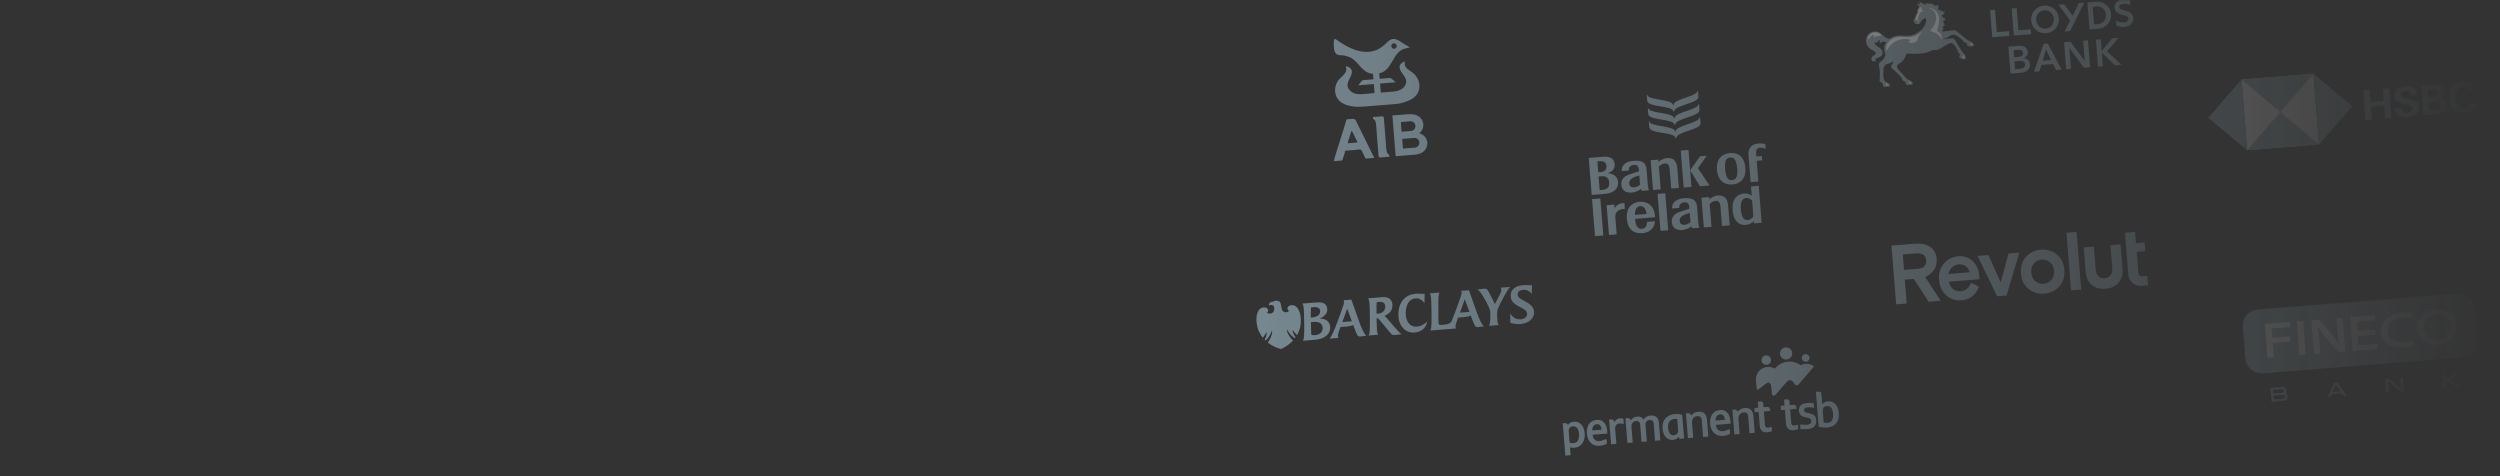 <svg width="1328" height="253" viewBox="0 0 1328 253" fill="none" xmlns="http://www.w3.org/2000/svg">
<rect x="0" y="0" width="1328" height="253" fill="#333333" stroke="none"/>
<mask id="mask0_8114_35116" style="mask-type:alpha" maskUnits="userSpaceOnUse" x="0" y="0" width="1328" height="253">
<rect width="1328" height="253" fill="url(#paint0_linear_8114_35116)"/>
</mask>
<g mask="url(#mask0_8114_35116)">
<mask id="mask1_8114_35116" style="mask-type:luminance" maskUnits="userSpaceOnUse" x="840" y="44" width="102" height="83">
<path d="M935.768 44.837L840.727 52.449L846.677 126.733L941.718 119.121L935.768 44.837Z" fill="white"/>
</mask>
<g mask="url(#mask1_8114_35116)">
<path fill-rule="evenodd" clip-rule="evenodd" d="M934.893 78.485C936.041 78.393 937.148 78.696 937.977 79.168L937.77 76.59C937.153 76.345 935.833 76.081 934.151 76.216C930.027 76.546 928.53 79.138 928.78 82.259L929.943 96.779L934.051 96.45L933.169 85.434L936.068 85.202L935.881 82.874L932.984 83.106L932.837 81.27C932.717 79.769 933.461 78.582 934.893 78.473M919.102 83.634C921.318 83.441 922.42 85.335 922.794 89.47C923.164 93.555 922.372 95.49 920.066 95.675C917.76 95.859 916.724 94.071 916.397 89.983C916.053 85.695 916.801 83.832 919.102 83.634ZM920.28 98C924.173 97.688 927.625 95.162 927.119 89.115C926.602 83.033 923.143 80.94 918.943 81.31C914.929 81.651 911.568 84.242 912.065 90.321C912.572 96.397 916.396 98.311 920.28 98ZM865.433 97.405C865.285 95.566 866.993 94.497 868.768 93.841L870.803 93.15L871.198 98.086C870.721 98.594 869.452 99.394 868.032 99.508C866.503 99.63 865.563 98.937 865.433 97.405ZM871.677 100.315L872.048 101.399L875.915 101.089C875.667 100.475 875.403 99.298 875.285 97.814L874.656 89.964C874.285 85.338 870.76 85.187 867.689 85.433C862.46 85.852 861.28 88.768 861.449 90.878L865.205 90.57C865.068 88.768 866.387 87.718 867.926 87.595C869.195 87.493 870.397 87.968 870.56 89.999L870.639 90.991L865.875 92.536C862.949 93.479 860.985 95.112 861.246 98.146C861.495 101.142 863.694 102.55 866.765 102.304C869.536 102.078 871.181 100.72 871.668 100.332M851.206 100.866L849.746 100.983L849.166 93.747L850.626 93.63C852.888 93.442 854.571 94.363 854.804 96.781C855.013 99.208 853.899 100.651 851.206 100.866ZM848.525 85.738L849.641 85.648C851.53 85.49 853.153 85.957 853.324 88.129C853.492 90.282 852.226 91.271 850.087 91.44L848.998 91.527L848.534 85.727L848.525 85.738ZM859.548 96.696C859.263 93.133 855.922 91.977 853.809 92.041C855.881 91.419 857.977 90.161 857.738 87.185C857.49 84.091 854.885 83.031 852.088 83.248L843.91 83.903L845.483 103.544L852.78 102.96C856.701 102.658 859.858 100.559 859.548 96.696Z" fill="#94ACB8"/>
<path fill-rule="evenodd" clip-rule="evenodd" d="M886.951 90.11L887.756 100.16L891.831 99.834L891.009 89.571C890.806 87.03 890.085 83.629 885.488 83.997C883.329 84.17 881.582 85.52 880.997 85.958L880.903 84.785L876.826 85.112L878.092 100.924L882.169 100.598L881.195 88.439C881.8 87.874 882.896 86.937 884.197 86.833C886.197 86.673 886.772 87.807 886.95 90.101M892.814 79.968L894.388 99.619L898.49 99.291L896.916 79.649L892.814 79.968Z" fill="#94ACB8"/>
<path fill-rule="evenodd" clip-rule="evenodd" d="M901.953 89.334L906.639 82.734L903.124 83.015L897.772 90.434L903.059 98.935L908.108 98.53L901.953 89.334ZM868.436 114.148C868.484 112.26 868.851 109.704 871.222 109.502C873.59 109.312 874.404 111.718 874.668 113.649L868.436 114.148ZM871.037 107.189C866.871 107.528 863.728 110.401 864.158 115.942C864.663 122.365 868.255 124.21 872.374 123.88C875.617 123.62 878.67 121.953 879.167 117.507L874.894 117.84C874.814 119.912 874.164 121.395 872.187 121.549C869.709 121.737 868.833 119.681 868.555 116.26L879.188 115.408C879.178 115.178 879.164 114.949 879.144 114.719C878.718 109.178 875.064 106.866 871.039 107.188L871.037 107.189ZM897.986 117.982C897.507 118.491 896.243 119.302 894.826 119.416C893.294 119.538 892.359 118.846 892.229 117.314C892.08 115.474 893.79 114.405 895.561 113.75L897.592 113.059L897.987 117.995L897.986 117.982ZM901.452 109.842C901.081 105.215 897.55 105.066 894.483 105.311C889.256 105.73 888.055 108.646 888.224 110.758L891.983 110.451C891.841 108.648 893.149 107.599 894.705 107.474C895.972 107.373 897.172 107.847 897.335 109.878L897.414 110.87L892.686 112.424C889.751 113.367 887.795 114.999 888.054 118.034C888.312 121.029 890.499 122.438 893.582 122.191C896.351 121.966 897.997 120.61 898.476 120.22L898.849 121.302L902.718 120.992C902.471 120.379 902.211 119.201 902.093 117.717L901.462 109.849L901.452 109.842ZM882.056 122.64L886.159 122.311L884.585 102.662L880.482 102.991L882.056 122.64ZM912.466 103.871C910.307 104.044 908.56 105.394 907.973 105.832L907.879 104.659L903.807 104.986L905.074 120.8L909.146 120.474L908.171 108.311C908.784 107.746 909.874 106.809 911.173 106.705C913.173 106.545 913.745 107.68 913.929 109.973L914.734 120.022L918.809 119.696L917.987 109.433C917.783 106.892 917.067 103.491 912.465 103.859M931.399 114.93C931.139 115.472 929.929 116.789 928.559 116.898C926.743 117.044 925.107 116.159 924.721 111.223C924.353 106.508 925.902 105.312 927.589 105.177C929.032 105.061 930.297 106.017 930.734 106.621L931.399 114.93ZM930.517 103.924C929.599 103.235 928.209 102.634 926.307 102.798C923.838 102.995 919.829 104.709 920.372 111.582C920.882 118.148 924.306 119.74 927.397 119.482C929.833 119.267 931.459 117.627 931.603 117.481L931.699 118.674L935.807 118.345L934.232 98.686L930.124 99.015L930.516 103.915L930.517 103.924ZM847.236 125.429L851.671 125.074L850.097 105.425L845.662 105.78L847.236 125.429ZM857.704 110.735L857.54 108.69L853.428 109.02L854.698 124.832L858.794 124.504L858.07 115.463C857.759 111.581 861.168 111.044 863.128 110.971L862.881 107.889C859.707 107.779 857.983 109.843 857.692 110.737M901.686 48.221C901.924 51.194 888.769 52.575 889.026 55.774L888.735 55.797C888.478 52.598 875.271 53.329 875.033 50.356L874.738 50.38L874.987 53.482C875.284 57.188 888.46 55.783 889.005 59.325L889.296 59.302C889.281 55.717 902.502 54.998 902.206 51.302L901.958 48.199L901.664 48.223L901.686 48.221ZM902.25 55.263C902.488 58.236 889.333 59.616 889.59 62.815L889.299 62.838C889.042 59.639 875.836 60.371 875.598 57.397L875.303 57.421L875.552 60.524C875.849 64.231 889.026 62.825 889.57 66.368L889.861 66.344C889.846 62.759 903.067 62.041 902.771 58.344L902.523 55.241L902.229 55.264L902.25 55.263ZM902.814 62.306C903.053 65.279 889.898 66.658 890.154 69.859L889.863 69.882C889.606 66.682 876.401 67.414 876.162 64.441L875.867 64.464L876.116 67.568C876.413 71.282 889.59 69.868 890.134 73.411L890.426 73.388C890.41 69.802 903.631 69.084 903.335 65.387L903.087 62.284L902.793 62.308L902.814 62.306Z" fill="#94ACB8"/>
</g>
<path d="M1092.47 135.096C1090.05 133.181 1087.24 132.375 1084.09 132.627C1080.99 132.876 1078.35 134.12 1076.26 136.395C1074.17 138.626 1073.25 141.572 1073.54 145.229C1073.84 148.885 1075.21 151.646 1077.63 153.561C1080.05 155.431 1082.86 156.239 1085.97 155.991C1089.11 155.738 1091.75 154.494 1093.84 152.263C1095.98 149.983 1096.89 147.038 1096.6 143.382C1096.31 139.725 1094.93 136.963 1092.47 135.096ZM1081.15 149.33C1079.87 148.222 1079.14 146.708 1078.99 144.793C1078.83 142.875 1079.3 141.267 1080.41 140.012C1081.5 138.714 1082.86 138.022 1084.51 137.889C1086.17 137.756 1087.66 138.22 1088.95 139.328C1090.28 140.388 1091 141.901 1091.15 143.818C1091.31 145.736 1090.84 147.344 1089.7 148.646C1088.6 149.9 1087.2 150.596 1085.54 150.729C1083.89 150.861 1082.44 150.394 1081.15 149.33Z" fill="#94ACB8"/>
<path d="M1105.53 153.793L1103.08 123.198L1097.72 123.627L1100.17 154.223L1105.53 153.793Z" fill="#94ACB8"/>
<path d="M1121.06 130.293L1122.04 142.501C1122.27 145.443 1120.91 147.514 1118.03 147.745C1115.09 147.98 1113.46 146.151 1113.22 143.207L1112.24 131L1106.87 131.43L1107.93 144.574C1108.33 149.666 1111.76 153.923 1118.48 153.385L1118.52 153.381C1125.2 152.847 1127.89 148 1127.49 143.007L1126.43 129.863L1121.06 130.293Z" fill="#94ACB8"/>
<path d="M1066.95 134.626L1062.79 150.036L1056.23 135.485L1050.53 135.941L1060.86 157.371L1065.88 156.969L1072.66 134.169L1066.95 134.626Z" fill="#94ACB8"/>
<path d="M1051.39 146.372C1051.14 143.162 1049.95 140.61 1047.87 138.668C1045.78 136.725 1043.24 135.898 1040.21 136.14C1037.11 136.389 1034.56 137.715 1032.57 140.073C1030.61 142.429 1029.77 145.277 1030.05 148.711C1030.32 152.145 1031.61 154.869 1033.87 156.886C1036.17 158.9 1038.81 159.766 1041.83 159.524C1046.47 159.153 1049.57 156.75 1051.22 152.265L1047.03 150.177C1045.93 153.002 1044.12 154.494 1041.53 154.702C1038.34 154.957 1035.91 152.998 1035.3 149.637L1051.55 148.335L1051.39 146.372ZM1040.38 140.434C1043.4 140.192 1045.55 141.814 1046.29 144.628L1034.97 145.534C1035.57 142.839 1037.62 140.655 1040.38 140.434Z" fill="#94ACB8"/>
<path d="M1030.93 159.768L1022.68 147.147C1027.09 145.044 1029.11 141.832 1028.75 137.417C1028.33 132.022 1023.96 128.915 1017.46 129.436L1004.74 130.455L1007.24 161.666L1012.85 161.216L1011.84 148.554L1016.61 148.172L1024.51 160.282L1030.93 159.768ZM1017.87 134.608C1021.19 134.342 1022.96 135.591 1023.18 138.31C1023.39 141.03 1021.84 142.544 1018.53 142.81L1011.42 143.379L1010.77 135.177L1017.87 134.608Z" fill="#94ACB8"/>
<path d="M1137.34 151.873C1133.89 152.15 1130.86 149.44 1130.57 145.819L1128.79 123.66L1134.15 123.231L1134.63 129.214L1139.23 128.846L1139.59 133.394L1135 133.762L1135.9 145.029C1135.98 146.091 1136.87 146.884 1137.89 146.803L1140.65 146.582L1141.05 151.576L1137.34 151.873Z" fill="#94ACB8"/>
<mask id="mask2_8114_35116" style="mask-type:luminance" maskUnits="userSpaceOnUse" x="1190" y="154" width="129" height="61">
<path d="M1314.44 154.687L1190.15 164.643L1194.18 214.946L1318.47 204.991L1314.44 154.687Z" fill="white"/>
</mask>
<g mask="url(#mask2_8114_35116)">
<path d="M1307.96 189.84L1202.14 198.317C1197.29 198.704 1193.06 195.109 1192.67 190.287L1191.35 173.802C1190.96 168.98 1194.58 164.756 1199.42 164.368L1305.25 155.892C1310.09 155.504 1314.32 159.099 1314.71 163.921L1316.03 180.406C1316.42 185.228 1312.81 189.452 1307.96 189.84Z" fill="#94ACB8"/>
<path d="M1213.74 210.71C1213.77 211.111 1213.72 211.387 1213.58 211.511C1213.47 211.616 1213.28 211.7 1213.01 211.755C1212.73 211.818 1212.24 211.875 1211.46 211.937L1207.85 212.226L1207.69 210.166L1211.3 209.877C1212.16 209.807 1212.7 209.782 1213.01 209.792C1213.16 209.798 1213.3 209.838 1213.43 209.918C1213.6 210.014 1213.7 210.289 1213.74 210.71ZM1212.95 208.431C1212.85 208.499 1212.49 208.626 1211.2 208.729L1207.6 209.018L1207.45 207.129L1211.05 206.84C1211.75 206.784 1212.25 206.762 1212.56 206.776C1212.71 206.778 1212.83 206.814 1212.93 206.88C1213.08 206.976 1213.17 207.225 1213.21 207.619C1213.24 208.028 1213.15 208.292 1212.95 208.431ZM1214.02 208.939C1214.17 208.818 1214.29 208.676 1214.36 208.518C1214.49 208.257 1214.53 207.89 1214.49 207.395C1214.45 206.951 1214.35 206.599 1214.18 206.352C1213.86 205.858 1213.32 205.606 1212.59 205.608C1212.2 205.607 1211.67 205.633 1210.96 205.69L1206.09 206.08L1206.68 213.477L1211.55 213.086C1212.17 213.037 1212.66 212.984 1213.05 212.921C1213.9 212.786 1214.45 212.56 1214.72 212.233C1214.99 211.907 1215.09 211.381 1215.03 210.623C1214.98 210.027 1214.85 209.606 1214.63 209.337C1214.48 209.152 1214.28 209.019 1214.02 208.939Z" fill="#94ACB8"/>
<path d="M1241.04 204.438L1243.36 207.882L1239.07 208.226L1240.85 204.454L1241.04 204.438ZM1239.98 203.366L1236.36 211.1L1237.8 210.984L1238.53 209.425L1244.09 208.98L1245.05 210.403L1246.47 210.29L1241.68 203.23L1239.98 203.366Z" fill="#94ACB8"/>
<path d="M1275.55 206.758L1268.83 201.055L1267.03 201.199L1267.63 208.596L1268.89 208.494L1268.4 202.324L1275.08 207.998L1276.91 207.852L1276.32 200.455L1275.05 200.557L1275.55 206.758Z" fill="#94ACB8"/>
<path d="M1301.38 202.084L1306.62 198.029L1304.37 198.209L1300.01 201.622L1298.99 201.705L1298.74 198.66L1297.48 198.762L1298.07 206.158L1299.33 206.057L1299.08 202.853L1300.1 202.771L1305.23 205.585L1307.49 205.403L1301.38 202.084Z" fill="#94ACB8"/>
<path d="M1203.04 172.088L1216.32 171.024L1216.54 173.719L1206.66 174.51L1207.06 179.468L1216.4 178.72L1216.61 181.414L1207.28 182.161L1207.89 189.786L1204.48 190.059L1203.04 172.088Z" fill="white"/>
<path d="M1224.89 188.423L1221.48 188.696L1220.04 170.725L1223.45 170.452L1224.89 188.423Z" fill="white"/>
<path d="M1229.24 188.075L1227.8 170.104L1232.02 169.765L1238.23 177.023C1239.84 178.909 1241.26 180.887 1242.41 182.755L1242.48 182.75C1242.03 180.372 1241.74 178.058 1241.52 175.312L1241.02 169.044L1244.41 168.773L1245.85 186.744L1242.04 187.049L1235.75 179.613C1234.21 177.749 1232.59 175.651 1231.37 173.71L1231.27 173.746C1231.62 176.052 1231.84 178.421 1232.07 181.381L1232.59 187.807L1229.24 188.075Z" fill="white"/>
<path d="M1261.93 177.814L1252.6 178.562L1252.99 183.493L1262.86 182.668L1263.08 185.395L1249.8 186.459L1248.36 168.486L1261.64 167.422L1261.85 170.118L1251.98 170.908L1252.38 175.86L1261.71 175.112L1261.93 177.814Z" fill="white"/>
<path d="M1295.19 180.331C1291.24 180.647 1287.88 178.835 1287.52 174.333C1287.16 169.832 1290.19 167.507 1294.14 167.191C1298.08 166.875 1301.52 169.561 1301.81 173.188C1302.1 176.817 1299.13 180.015 1295.19 180.331ZM1293.92 164.445C1288.09 164.912 1283.64 168.792 1284.11 174.606C1284.57 180.421 1289.58 183.544 1295.41 183.077C1301.24 182.61 1305.63 178.062 1305.22 172.915C1304.8 167.772 1299.75 163.979 1293.92 164.445Z" fill="white"/>
<path d="M1281.94 180.718C1280.75 181.238 1279.4 181.586 1277.95 181.702C1272.85 182.11 1268.56 180.385 1268.2 175.91C1267.84 171.436 1271.81 169.048 1276.9 168.64C1278.39 168.521 1279.81 168.66 1281.09 169.003L1281.69 166.204C1280.13 165.848 1278.44 165.716 1276.68 165.857C1269.7 166.416 1264.33 170.369 1264.79 176.183C1265.3 182.584 1270.4 185.109 1278.17 184.486C1279.9 184.348 1281.52 183.961 1282.98 183.381L1281.94 180.718Z" fill="white"/>
</g>
<g clip-path="url(#clip0_8114_35116)">
<mask id="mask3_8114_35116" style="mask-type:luminance" maskUnits="userSpaceOnUse" x="826" y="181" width="153" height="62">
<path d="M974.633 181.902L826.792 193.744L830.71 242.663L978.551 230.821L974.633 181.902Z" fill="white"/>
</mask>
<g mask="url(#mask3_8114_35116)">
<path d="M937.867 195.079C937.867 195.079 940.262 194.311 942.797 195.848C942.797 195.848 944.884 192.771 949.171 192.14C953.459 191.514 956.576 194.052 956.576 194.052C956.576 194.052 959.896 191.94 963.639 194.611L955.521 204.078C955.521 204.078 954.19 205.792 952.979 203.567C952.979 203.567 951.287 200.289 948.856 203.116L943.676 209.128C943.676 209.128 941.432 211.773 941.178 208.607L940.937 205.595C940.937 205.595 940.709 201.635 937.795 204.002L934.295 206.72C934.295 206.72 933.226 207.742 933.078 205.892L932.757 201.878C932.757 201.878 932.308 196.533 937.867 195.079Z" fill="#94ACB8"/>
<path d="M940.764 191.088C940.874 192.47 939.827 193.685 938.435 193.796C937.037 193.908 935.815 192.875 935.705 191.493C935.593 190.106 936.635 188.892 938.033 188.78C939.425 188.668 940.652 189.7 940.764 191.088Z" fill="#94ACB8"/>
<path d="M952.038 187.497C952.181 189.281 950.832 190.847 949.035 190.991C947.238 191.135 945.663 189.803 945.52 188.019C945.377 186.23 946.72 184.67 948.517 184.526C950.314 184.382 951.894 185.708 952.038 187.497Z" fill="#94ACB8"/>
<path d="M961.218 189.961C961.307 191.079 960.465 192.061 959.339 192.151C958.213 192.241 957.225 191.406 957.135 190.288C957.045 189.17 957.888 188.188 959.014 188.098C960.14 188.008 961.128 188.843 961.218 189.961Z" fill="#94ACB8"/>
<path d="M835.456 226.478C833.908 226.602 833.175 227.686 833.297 229.211L833.773 235.153C834.441 235.337 834.998 235.47 835.958 235.393C838.01 235.229 838.995 233.299 838.766 230.447C838.527 227.462 837.231 226.336 835.456 226.478ZM836.494 237.839C835.374 237.928 834.603 237.785 833.968 237.598L834.308 241.843L831.502 242.068L830.123 224.855L831.393 224.753C832.042 224.701 832.637 225.302 832.92 225.761C833.467 224.931 834.364 224.138 835.978 224.009C839.396 223.735 841.499 226.371 841.801 230.137C842.154 234.554 839.817 237.573 836.494 237.839Z" fill="#94ACB8"/>
<path d="M848.273 225.347C846.597 225.481 845.777 226.81 845.819 228.652L850.783 228.255C850.591 226.358 849.815 225.223 848.273 225.347ZM853.801 230.307L845.968 230.934C846.266 233.404 847.624 234.459 849.543 234.306C850.774 234.207 851.568 233.866 852.503 233.415C852.6 233.375 852.763 233.322 852.869 233.313C853.351 233.275 853.542 233.57 853.522 234.153L853.514 235.728C852.656 236.24 851.311 236.658 849.503 236.803C846.047 237.08 843.302 234.595 842.968 230.421C842.622 226.11 844.532 223.324 848.26 223.026C851.61 222.757 853.475 225.34 853.766 228.974C853.795 229.343 853.8 229.897 853.801 230.307Z" fill="#94ACB8"/>
<path d="M862.524 225.337C861.948 225.039 861.182 224.895 860.123 224.98C858.614 225.101 857.847 226.254 857.983 227.956L858.611 235.797L855.804 236.022L854.752 222.883L856.022 222.782C856.605 222.735 857.209 223.03 857.653 224.253C858.268 222.945 859.151 222.326 860.383 222.227C860.865 222.189 861.447 222.208 861.794 222.286C862.212 222.352 862.365 222.512 862.392 222.853L862.524 225.337Z" fill="#94ACB8"/>
<path d="M879.163 234.15L878.421 224.883C878.328 223.726 877.614 222.963 876.283 223.07C874.746 223.193 873.979 224.418 874.072 225.575L874.787 234.501L871.985 234.725L871.248 225.524C871.142 224.197 870.364 223.544 869.066 223.648C867.352 223.785 866.51 225.188 866.646 226.884L867.304 235.1L864.491 235.325L863.439 222.187L864.676 222.088C865.292 222.039 865.831 222.366 866.285 223.289C866.994 222.24 868.024 221.443 869.666 221.311C871.552 221.16 872.469 221.874 873.03 222.887C873.908 221.72 874.869 220.895 876.783 220.741C879.557 220.519 881.013 221.976 881.203 224.35L881.97 233.925L879.163 234.15Z" fill="#94ACB8"/>
<path d="M890.935 222.478C890.385 222.522 889.906 222.528 889.462 222.564C887.232 222.743 885.851 224.322 886.085 227.24C886.316 230.131 887.579 231.327 889.021 231.211C890.724 231.075 891.536 229.985 891.405 228.355L890.935 222.478ZM892.027 233.12L891.86 231.869C891.273 232.77 890.302 233.535 888.699 233.663C885.687 233.904 883.449 231.756 883.106 227.478C882.769 223.265 885.458 220.318 889.397 220.002C890.218 219.937 891.524 219.937 892.076 219.993C893.26 220.136 893.587 220.315 893.647 221.064L894.596 232.914L892.027 233.12Z" fill="#94ACB8"/>
<path d="M904.674 232.107L903.957 223.148C903.848 221.788 903.12 220.921 901.55 221.047C899.63 221.201 898.652 222.714 898.812 224.719L899.438 232.527L896.637 232.751L895.584 219.613L896.81 219.515C897.431 219.465 897.971 219.793 898.425 220.715C899.236 219.692 900.269 218.861 902.122 218.712C905.023 218.48 906.538 220.171 906.75 222.819L907.476 231.883L904.674 232.107Z" fill="#94ACB8"/>
<path d="M913.762 220.101C912.086 220.235 911.266 221.564 911.308 223.406L916.272 223.008C916.08 221.112 915.304 219.977 913.762 220.101ZM919.289 225.061L911.452 225.689C911.755 228.158 913.113 229.213 915.032 229.06C916.263 228.961 917.057 228.62 917.992 228.169C918.084 228.129 918.252 228.076 918.358 228.067C918.835 228.029 919.037 228.323 919.006 228.908L918.998 230.482C918.14 230.994 916.8 231.412 914.992 231.557C911.536 231.833 908.791 229.349 908.457 225.175C908.111 220.864 910.021 218.078 913.748 217.78C917.099 217.511 918.958 220.094 919.249 223.729C919.279 224.097 919.291 224.651 919.289 225.061Z" fill="#94ACB8"/>
<path d="M929.331 230.131L928.614 221.172C928.505 219.812 927.782 218.945 926.212 219.07C924.293 219.224 923.314 220.738 923.475 222.742L924.1 230.55L921.299 230.774L920.247 217.636L921.478 217.538C922.088 217.489 922.634 217.816 923.088 218.739C923.899 217.715 924.932 216.884 926.779 216.736C929.68 216.504 931.2 218.194 931.412 220.843L932.138 229.906L929.331 230.131Z" fill="#94ACB8"/>
<path d="M941.26 229.071C940.664 229.362 939.887 229.558 938.417 229.675C936.503 229.829 934.958 228.589 934.77 226.244L934.175 218.81L932.122 218.974L931.94 216.7L933.992 216.536L933.74 213.381L935.276 213.257C936.031 213.197 936.587 213.662 936.642 214.34L936.799 216.311L938.78 216.152C939.634 216.084 940.158 216.557 940.222 217.367L940.299 218.319L936.982 218.585L937.547 225.644C937.637 226.767 938.116 227.239 939.314 227.143C939.863 227.099 940.199 226.972 940.496 226.843C940.968 226.672 941.175 226.757 941.178 227.132L941.26 229.071Z" fill="#94ACB8"/>
<path d="M955.211 227.954C954.615 228.246 953.843 228.44 952.373 228.558C950.454 228.712 948.909 227.472 948.721 225.127L948.125 217.693L946.079 217.857L945.896 215.583L947.943 215.419L947.69 212.264L949.233 212.14C949.982 212.08 950.538 212.546 950.592 213.223L950.75 215.194L952.73 215.035C953.59 214.967 954.108 215.44 954.173 216.25L954.249 217.203L950.932 217.468L951.498 224.527C951.588 225.651 952.072 226.122 953.27 226.026C953.819 225.982 954.15 225.856 954.452 225.726C954.919 225.556 955.132 225.639 955.128 226.015L955.211 227.954Z" fill="#94ACB8"/>
<path d="M960.256 227.926C958.814 228.041 957.195 227.971 956.357 227.9L956.303 225.41C957.209 225.571 958.906 225.712 959.899 225.632C961.369 225.514 962.241 224.829 962.149 223.678C962.064 222.621 961.574 222.079 959.481 221.737C957.108 221.311 955.764 220.493 955.574 218.12C955.4 215.945 956.822 214.33 959.967 214.078C961.304 213.971 962.067 214.015 962.724 214.128C963.35 214.217 963.55 214.472 963.555 215.021L963.551 216.728C962.643 216.462 961.628 216.267 960.324 216.371C958.887 216.486 958.215 217.088 958.278 217.87C958.354 218.818 959.039 219.145 960.819 219.479C963.679 219.998 964.59 221.056 964.764 223.225C964.979 225.912 963.473 227.668 960.256 227.926Z" fill="#94ACB8"/>
<path d="M970.511 215.66C968.698 215.805 968.147 217.08 968.242 218.269L968.739 224.481C969.194 224.582 969.993 224.657 970.742 224.597C972.899 224.425 973.978 222.831 973.735 219.808C973.491 216.752 972.22 215.523 970.511 215.66ZM970.701 227.089C968.721 227.248 967.18 226.966 966.09 226.677L964.605 208.137L965.903 208.033C966.83 207.959 967.309 208.297 967.441 208.763C967.49 208.864 967.495 208.93 967.503 209.029L967.963 214.773C968.521 214.008 969.532 213.311 970.869 213.204C974.319 212.928 976.476 215.388 976.799 219.429C977.161 223.945 974.773 226.763 970.701 227.089Z" fill="#94ACB8"/>
</g>
</g>
<g clip-path="url(#clip1_8114_35116)">
<path d="M813.673 156.174C812.756 154.76 810.943 153.778 809.072 153.928C807.426 154.06 806.033 154.863 806.176 156.646C806.296 158.148 808.2 159.02 810.197 160.117C812.374 161.275 814.652 162.731 814.878 165.559C815.174 169.251 811.837 171.798 807.768 172.124C806.096 172.258 804.323 172.067 802.29 171.461L802.22 166.521C803.326 168.406 805.223 169.816 807.842 169.607C809.864 169.445 811.281 168.333 811.142 166.6C811.024 165.123 809.727 164.305 808.158 163.509C804.857 161.826 802.738 160.431 802.513 157.632C802.177 153.429 805.508 151.754 809.077 151.468C811.147 151.302 812.477 151.58 813.798 151.475L813.673 156.174ZM796.582 161.975C796.192 162.776 795.704 163.864 795.414 164.657C795.232 166.132 795.237 168.08 795.408 170.218C795.48 171.109 795.725 172.293 796.157 172.669L790.942 173.087C791.793 172.122 791.73 166.619 791.542 164.891C790.645 162.478 789.505 160.186 787.828 157.424C786.762 155.691 785.551 154.069 784.85 153.793C786.015 153.599 787.506 153.402 788.231 153.344C789.527 153.24 789.892 153.389 790.834 155.108C792.31 157.886 793.407 159.974 794.085 161.536C795.239 159.316 796.046 157.791 797.085 155.709C797.346 155.201 797.546 154.571 797.499 153.985C797.462 153.525 797.346 153.023 797.129 152.81L802.295 152.396C801.315 152.705 797.399 160.271 796.582 161.975ZM778.082 158.975L775.537 166.07L780.577 165.666L778.082 158.975ZM785.366 173.712C783.718 173.844 783.59 173.804 781.896 169.276L781.286 167.608C780.519 168.054 779.108 168.346 776.838 168.528L774.542 168.712L774.212 169.609C773.743 170.955 773.091 172.542 773.177 173.614C773.197 173.869 773.244 174.146 773.373 174.495L759.747 175.586C760.45 174.633 760.469 171.737 760.425 166.486L760.4 165.233C760.361 162.238 760.329 159.935 760.174 158.334C760.043 157.012 759.851 156.181 759.471 155.828L764.738 155.406C764.035 156.052 764.012 159.23 764.082 164.479L764.082 165.734C764.112 167.679 764.022 169.684 764.177 171.619C764.248 172.509 764.614 172.685 765.513 172.613C768.706 172.357 769.5 172.217 770.867 171.108C771.63 169.356 772.485 167.16 773.307 164.891L774.422 161.855C775.474 159.003 776.496 156.102 776.454 155.568C776.423 155.185 776.295 154.838 776.118 154.493L780.31 154.157C780.31 154.157 782.52 160.438 783.005 161.781L784.077 164.822C785.917 169.928 787.02 172.401 788.298 173.298C787.308 173.506 785.89 173.67 785.366 173.712ZM751.418 176.637C746.452 177.035 743.247 173.09 742.872 168.405C742.349 161.888 745.414 156.567 752.028 156.037C754.099 155.872 755.104 156.176 756.775 156.042L756.678 161.098C755.589 159.417 753.945 158.344 751.875 158.51C747.757 158.84 746.448 163.507 746.76 167.402C747.098 171.628 749.605 173.758 752.699 173.51C754.371 173.376 755.806 172.8 758.137 170.846C757.4 174.186 755.235 176.332 751.418 176.637ZM732.786 160.373C732.311 160.411 731.736 160.457 731.292 160.543C731.209 161.395 731.201 162.857 731.213 165.212L731.223 166.596C731.478 166.628 731.804 166.628 732.104 166.604C734.498 166.412 736.028 164.802 735.849 162.563C735.726 161.033 734.607 160.227 732.786 160.373ZM741.197 177.917C739.775 178.031 739.407 177.829 738.88 177.205L732.877 169.999C732.406 169.447 732.043 168.989 731.37 169.043L731.245 169.053L731.264 170.538C731.299 172.56 731.353 174.171 731.449 175.367C731.58 176.689 731.795 177.491 732.172 177.794L726.956 178.212C727.648 177.464 727.739 175.151 727.682 169.108L727.658 167.855C727.621 164.886 727.588 162.582 727.434 160.981C727.296 159.582 727.078 158.728 726.678 158.453L733.79 157.883C736.111 157.697 739.338 157.85 739.646 161.693C739.899 164.849 737.966 166.748 735.461 167.767C735.729 167.977 736.225 168.527 736.529 168.861L740.871 173.844C743.58 176.932 743.791 177.069 744.702 177.457C743.614 177.672 742.146 177.841 741.197 177.917ZM715.619 163.978L713.046 171.075L718.112 170.669L715.619 163.978ZM722.901 178.715C721.255 178.847 721.126 178.807 719.433 174.28L718.822 172.612C718.052 173.057 716.645 173.35 714.374 173.531L712.078 173.715L711.748 174.612C711.422 175.562 710.6 177.525 710.712 178.617C710.733 178.872 710.778 179.125 710.909 179.498L706.292 179.868C707.507 178.413 708.928 175.147 710.843 169.895L711.957 166.859C712.967 164.114 714.024 161.005 713.99 160.572C713.959 160.189 713.832 159.842 713.652 159.497L717.846 159.161C717.846 159.161 719.283 163.325 720.541 166.785L721.613 169.826C723.454 174.932 724.555 177.406 725.833 178.303C724.77 178.515 723.426 178.673 722.901 178.715ZM697.744 163.154C697.369 163.184 696.871 163.224 696.401 163.313C696.311 164.704 696.292 166.038 696.309 167.496C696.309 167.496 696.334 168.749 696.33 168.698L696.829 168.658C699.275 168.463 701.452 167.417 701.269 165.127C701.163 163.802 700.016 162.972 697.744 163.154ZM697.745 170.994L696.373 171.104L696.406 174.022C696.408 175.304 696.443 176.376 696.52 177.652C696.535 177.831 697.114 178.168 698.411 178.064C701.106 177.849 702.769 176.332 702.587 174.065C702.385 171.544 700.29 170.79 697.745 170.994ZM698.805 180.467L692.067 181.006C692.855 180.174 692.841 177.178 692.795 171.902L692.771 170.675C692.733 167.68 692.699 165.376 692.546 163.775C692.411 162.402 692.189 161.522 691.79 161.247L699.327 160.644C701.124 160.5 704.726 160.314 705.032 164.132C705.236 166.678 703.041 168.443 700.965 169.174C703.984 169.24 706.348 170.536 706.601 173.693C706.874 177.104 703.946 180.055 698.805 180.467Z" fill="#94ACB8"/>
<path d="M677.532 159.756C676.865 159.81 676.736 159.94 676.539 160.203C676.45 160.205 676.361 160.21 676.271 160.217C675.758 160.259 675.104 160.388 674.573 160.817C674.059 161.227 673.852 161.895 674.18 162.346C674.18 162.346 674.351 162.04 674.99 161.988C675.079 161.981 675.18 161.983 675.286 161.984C676.178 162.019 676.869 162.441 676.89 163.699C676.919 164.956 676.571 166.388 674.691 166.555C674.691 166.555 674.449 166.574 674.189 166.57C673.305 166.543 672.985 166.004 672.985 166.004C672.985 166.004 673.725 165.734 673.653 164.753C673.593 164.088 672.976 163.523 672.135 163.343C671.845 163.284 671.548 163.267 671.254 163.293C670.286 163.37 669.233 163.871 668.578 164.905C667.096 167.276 667.223 170.548 667.871 173.549C668.522 176.556 670.637 179.22 670.699 179.293C670.743 179.343 670.782 179.37 670.823 179.367C670.847 179.363 670.869 179.351 670.885 179.333C671.637 178.459 672.327 177.293 672.601 176.528C672.98 176.789 672.843 177.42 672.7 178.094C672.568 178.782 672.187 179.711 672.046 180.013C671.911 180.307 671.725 180.651 672.024 180.8C672.059 180.816 672.098 180.823 672.136 180.819C672.502 180.789 673.311 180.07 674.167 178.686C675.124 177.13 675.565 175.781 675.565 175.781C675.645 175.793 675.788 175.918 675.796 176.29C675.811 176.667 675.545 178.095 674.912 179.456C674.27 180.817 673.647 181.686 673.523 181.882C673.446 181.996 673.524 182.057 673.583 182.096C673.64 182.129 675.059 183.28 677.06 184.187C679.428 185.239 680.452 185.38 680.452 185.38C680.452 185.38 681.439 185.084 683.609 183.669C685.439 182.453 686.662 181.085 686.708 181.039C686.76 180.996 686.826 180.93 686.733 180.819C686.588 180.652 685.831 179.89 684.983 178.649C684.145 177.415 683.639 176.039 683.603 175.669C683.558 175.296 683.672 175.162 683.745 175.125C683.745 175.125 684.401 176.394 685.594 177.77C686.664 179.001 687.569 179.582 687.936 179.552C687.976 179.551 688.015 179.538 688.048 179.515C688.31 179.322 688.078 179.006 687.894 178.741C687.72 178.466 687.19 177.616 686.941 176.953C686.7 176.302 686.457 175.702 686.797 175.39C687.19 176.101 688.052 177.15 688.934 177.881C688.944 177.89 688.955 177.898 688.968 177.903C688.98 177.908 688.994 177.91 689.007 177.909C689.043 177.906 689.08 177.875 689.109 177.822C689.163 177.735 690.831 174.773 690.991 171.696C691.154 168.624 690.759 165.38 688.917 163.276C688.111 162.355 686.983 162.027 686.009 162.105C685.705 162.13 685.418 162.193 685.158 162.292C684.351 162.612 683.834 163.273 683.892 163.933C683.97 164.912 684.748 165.061 684.748 165.061C684.748 165.061 684.537 165.628 683.639 165.812C683.478 165.846 683.315 165.87 683.151 165.883C682.469 165.938 681.876 165.762 681.286 165.042C680.713 164.349 680.609 162.835 680.539 162.333C680.475 161.824 680.275 160.684 679.71 160.258C679.146 159.82 678.493 159.71 677.692 159.742C677.633 159.748 677.581 159.752 677.532 159.756Z" fill="#94ACB8"/>
</g>
<path d="M1228.91 39.157L1190.69 42.219L1193.69 79.758L1231.91 76.697L1228.91 39.157Z" fill="white"/>
<path d="M1249.52 56.439L1228.91 39.156L1231.92 76.739L1249.52 56.439Z" fill="#94ACB8"/>
<path d="M1211.3 59.502L1228.91 39.157L1190.69 42.219L1211.3 59.502Z" fill="#94ACB8"/>
<path d="M1173.04 62.566L1193.7 79.801L1190.69 42.218L1173.04 62.566Z" fill="#94ACB8"/>
<path d="M1211.3 59.502L1193.7 79.803L1231.92 76.741L1211.3 59.502Z" fill="#94ACB8"/>
<path d="M1266.38 56.199L1259.46 56.753L1260 63.466L1256.54 63.744L1255.28 48.022L1258.74 47.744L1259.25 54.192L1266.18 53.637L1265.66 47.19L1269.13 46.912L1270.38 62.634L1266.92 62.912L1266.38 56.199Z" fill="#94ACB8"/>
<path d="M1278.77 62.275C1275.31 62.552 1272.37 61.41 1272.02 57.66L1275.49 57.382C1275.66 59.057 1276.73 59.994 1278.62 59.842C1280.02 59.731 1281.58 58.894 1281.46 57.349C1281.36 56.112 1280.25 55.845 1278.41 55.459L1277.21 55.244C1274.64 54.739 1272.04 53.969 1271.82 51.143C1271.54 47.654 1274.77 46.195 1277.78 45.953C1280.89 45.705 1283.67 46.549 1283.99 50.034L1280.53 50.311C1280.28 48.909 1279.36 48.138 1277.74 48.268C1276.44 48.372 1275.23 49.136 1275.34 50.549C1275.44 51.697 1276.54 51.964 1278.85 52.491L1280.23 52.78C1283.04 53.399 1284.87 54.186 1285.08 56.836C1285.32 60.373 1281.92 62.023 1278.77 62.275Z" fill="#94ACB8"/>
<path d="M1286.13 45.596L1291.7 45.149C1292.73 45.022 1293.82 44.98 1294.86 45.074C1296.83 45.361 1298.42 46.479 1298.59 48.598C1298.75 50.63 1297.53 51.75 1295.68 52.387C1297.87 52.612 1299.57 53.542 1299.76 55.883C1300.04 59.46 1296.51 60.543 1293.72 60.766L1287.43 61.27L1286.13 45.596ZM1292.23 51.686C1293.75 51.563 1295.3 51.128 1295.16 49.317C1295.03 47.683 1293.55 47.357 1292.11 47.472L1289.69 47.666L1290.02 51.862L1292.23 51.686ZM1293.08 58.462C1294.7 58.332 1296.25 57.853 1296.09 55.909C1295.94 53.966 1294.56 53.721 1292.9 53.854L1290.15 54.074L1290.52 58.667L1293.08 58.462Z" fill="#94ACB8"/>
<path d="M1309.13 59.844C1303.95 60.258 1301.4 57.218 1301.02 52.404C1300.63 47.59 1302.92 43.896 1308 43.489C1311.19 43.234 1314.4 44.398 1314.78 47.924L1311.18 48.212C1310.87 46.637 1309.73 45.928 1308.2 46.051C1305.05 46.303 1304.38 49.691 1304.58 52.208C1304.78 54.725 1305.96 57.565 1308.97 57.323C1310.54 57.197 1311.64 56.264 1311.74 54.657L1315.34 54.368C1315.27 58.019 1312.45 59.578 1309.13 59.844Z" fill="#94ACB8"/>
<path d="M1114.36 12.805L1112.39 12.963L1111.64 3.589L1113.61 3.432C1116.36 3.213 1118.43 5.057 1118.67 7.723C1118.9 10.389 1117.11 12.584 1114.36 12.805ZM1113.41 0.926L1108.82 1.293L1109.97 15.637L1114.56 15.269C1116.6 15.105 1118.39 14.197 1119.62 12.812C1120.86 11.427 1121.54 9.569 1121.38 7.506C1121.21 5.443 1120.23 3.718 1118.79 2.548C1117.34 1.378 1115.44 0.764 1113.41 0.926ZM1104.21 1.717L1101.01 8.375L1096.48 2.282L1093.4 2.528L1099.68 10.796L1096.7 16.7L1099.65 16.464L1107.18 1.425L1104.23 1.661L1104.21 1.717ZM1086.72 15.218C1084.01 15.435 1081.86 13.398 1081.64 10.685L1081.64 10.607C1081.43 7.976 1083.3 5.66 1085.94 5.448C1088.63 5.233 1090.8 7.268 1091.01 9.936C1091.23 12.649 1089.43 15.003 1086.72 15.22M1085.74 2.986C1083.69 3.15 1081.92 4.109 1080.7 5.538C1079.47 6.967 1078.81 8.861 1078.97 10.885C1079.14 12.946 1080.08 14.726 1081.5 15.948C1082.92 17.171 1084.83 17.837 1086.92 17.67C1088.99 17.504 1090.76 16.541 1091.98 15.109C1092.61 14.364 1093.08 13.503 1093.37 12.576C1093.66 11.649 1093.77 10.674 1093.68 9.706C1093.52 7.665 1092.56 5.899 1091.13 4.702C1089.7 3.506 1087.79 2.822 1085.76 2.984M1128.89 5.607C1127.69 5.344 1126.91 5.101 1126.44 4.816C1125.96 4.531 1125.79 4.24 1125.75 3.815C1125.7 3.205 1125.97 2.802 1126.42 2.513C1126.87 2.224 1127.47 2.081 1128.09 2.031C1129.02 1.956 1130.3 2.088 1131.47 2.541L1131.49 2.55L1131.67 2.537L1131.47 0.113L1131.41 0.089C1130.28 -0.305 1129.1 -0.449 1127.74 -0.34C1126.53 -0.244 1125.39 0.211 1124.58 0.888C1123.62 1.695 1123.17 2.804 1123.28 4.056C1123.47 6.491 1125.49 7.441 1127.44 7.875C1128.32 8.084 1129.1 8.268 1129.67 8.566C1130.24 8.863 1130.59 9.251 1130.64 9.9C1130.69 10.534 1130.43 11.002 1129.99 11.342C1129.56 11.682 1128.96 11.874 1128.36 11.922C1126.81 12.048 1125.26 11.541 1124.32 11.032L1124.23 10.996L1124.06 10.927L1124.28 13.632L1124.4 13.622C1125.29 14.036 1126.88 14.46 1128.59 14.323C1131.13 14.114 1133.4 12.274 1133.19 9.637C1133 7.209 1131.21 6.153 1128.9 5.626M1059.75 5.238L1057.12 5.449L1058.27 19.791L1067.43 19.056L1067.23 16.513L1060.7 17.037L1059.75 5.238ZM1071.24 4.318L1068.6 4.529L1069.75 18.871L1078.93 18.136L1078.73 15.592L1072.19 16.116L1071.24 4.318ZM1107.41 32.346L1107.37 32.349L1099.82 22.147L1096.42 22.419L1097.57 36.761L1100.13 36.556L1099.25 25.491L1099.29 25.487L1106.99 36.007L1110.27 35.744L1109.12 21.402L1106.55 21.608L1107.41 32.346ZM1119.22 27.262L1125.42 20.098L1121.97 20.375L1116.44 27.057L1116.38 27.062L1115.88 20.863L1113.33 21.067L1114.48 35.409L1117.03 35.204L1116.45 28.012L1116.52 28.007L1123.43 34.692L1127.02 34.404L1119.22 27.262ZM1085.05 32.262L1086.83 26.246L1089.52 31.904L1085.05 32.262ZM1085.55 23.295L1080.44 38.14L1083.31 37.91L1084.35 34.528L1090.59 34.028L1092.2 37.199L1095.13 36.964L1087.77 23.117L1085.55 23.295ZM1072.68 36.597L1070.38 36.782L1070.04 32.606L1072.45 32.413C1074.53 32.246 1075.61 32.694 1075.73 34.194C1075.88 36.072 1074.01 36.487 1072.68 36.594M1069.57 26.691L1071.63 26.526C1073.57 26.371 1074.54 26.802 1074.64 28.076C1074.74 29.313 1073.9 30.096 1072.17 30.235L1069.88 30.418L1069.57 26.691ZM1074.92 30.969L1074.92 30.927C1076.35 30.369 1077.29 29.211 1077.16 27.587C1076.95 24.978 1074.64 24.161 1072.46 24.335L1066.84 24.785L1067.99 39.127L1073.19 38.71C1075.92 38.492 1078.55 37.216 1078.3 34.098C1078.15 32.174 1076.75 31.061 1074.93 30.964" fill="#94ACB8"/>
<path d="M1046.18 21.778C1047.31 22.39 1048.45 22.801 1048.54 23.921C1048.56 24.231 1048.13 24.594 1047.09 24.677C1046.3 24.741 1045.42 24.612 1044.99 24.128C1044.62 23.767 1045.06 23.238 1044.74 22.88C1044.5 22.581 1044 22.775 1043.67 22.647C1043.27 22.492 1043.21 22.333 1042.92 21.885C1042.59 21.334 1041.55 20.462 1040.32 19.531C1039.27 18.751 1038.2 18.398 1037.72 18.471L1036.98 18.558C1036.16 18.623 1035.49 19.379 1034.35 19.914C1033.54 20.3 1033.08 20.526 1032.55 20.633L1032.39 20.836L1033.46 20.718L1036.79 20.33C1037.85 20.245 1038.41 21.019 1038.87 21.852C1039.8 23.527 1041.19 25.941 1042.75 27.925C1043.53 28.847 1044.14 29.44 1044.24 30.657C1044.26 31.021 1044.28 31.531 1043.7 31.577C1042.92 31.64 1040.84 31.081 1040.78 30.29C1040.73 29.681 1041.25 29.385 1041.2 28.784C1041.17 28.406 1040.53 28.519 1040.36 28.18C1039.7 26.349 1038.94 24.557 1037.68 23.549C1037.01 23.017 1036.92 22.771 1036.31 22.82C1035.99 22.851 1035.68 22.93 1035.38 23.056C1033.78 23.73 1031.72 25.53 1029.05 26.469C1028.03 26.832 1027.8 26.309 1026.74 26.588L1026.81 26.582C1025.96 26.806 1025.3 27.311 1024.15 27.689C1022.52 28.242 1019.72 28.628 1017.41 28.567L1012.79 28.501C1012.24 30.3 1010.95 32.697 1008.87 33.763C1007.75 34.297 1007.44 34.963 1007.89 36.084C1008.44 37.473 1009.96 38.408 1010.81 39.547C1011.58 40.543 1012.83 42.1 1014.05 42.55C1015.28 43 1016.06 43.755 1016.11 44.4C1016.14 44.716 1016.01 44.915 1015.64 44.944L1013.28 45.134C1012.92 45.163 1012.72 44.991 1012.64 44.867C1012.27 44.351 1012.46 43.829 1011.98 43.389C1011.63 43.055 1011.39 43.179 1010.97 42.928C1010.21 42.38 1010.71 41.989 1010.12 41.272C1008.44 39.3 1007.75 38.835 1006.37 37.45C1005.59 36.713 1004.7 36.402 1004.61 35.359C1004.51 34.096 1005.93 33.743 1005.79 32.482C1004.91 33.165 1003.87 33.714 1002.22 34.039C1002.01 34.099 1001.47 34.525 1001.24 34.8C1000.71 35.35 1000.53 35.872 1000.52 36.657C1000.49 38.375 1000.23 40.151 1000.61 41.849C1001.02 42.933 1001.27 43.29 1002.35 43.803C1003.03 44.145 1003.84 44.617 1003.97 45.429C1003.99 45.642 1003.94 45.909 1003.59 45.937L1001.03 46.142C1000.78 46.162 1000.54 46.018 1000.46 45.895C1000.15 45.48 1000.3 45.128 1000.15 44.645C999.821 43.624 998.483 43.784 998.398 42.712C998.373 42.402 998.561 41.968 998.547 41.296C998.508 39.837 998.81 37.445 998.091 34.636C997.739 32.998 999.675 32.777 1000.56 31.233C1001.11 30.363 1000.96 30.73 1001.26 30.095C1001.57 29.43 1001.46 28.987 1001.4 28.617C1001.37 28.14 1000.74 27.169 1000.94 25.08C1001.01 24.145 1001.44 23.187 1002.06 22.342C1002.06 22.309 1002.05 22.181 1001.83 22.198C1000.83 22.343 1000.81 22.12 1000.12 22.175C999.48 22.226 999.005 22.744 998.925 22.996C998.59 22.9 998.423 22.598 998.408 22.406C998.383 22.092 998.437 21.791 998.768 21.451C998.89 21.308 998.753 21.261 998.562 21.276C997.778 21.339 997.099 22.251 996.967 22.872C996.495 22.844 996.417 22.308 996.195 22.326C995.973 22.343 995.867 22.635 995.891 22.925C996.053 24.956 999.818 25.107 1000.03 27.756C1000.28 30.841 996.029 30.545 996.118 31.654C996.136 31.877 996.333 32.046 996.667 32.152C996.54 32.449 996.194 32.607 995.795 32.639C994.862 32.714 994.132 32.16 994.066 31.338C993.932 29.658 996.482 29.425 996.38 28.154C996.333 27.573 995.89 27.413 995.465 27.143C992.902 25.821 991.416 24.401 991.215 21.894C990.999 19.204 992.954 16.969 995.697 16.749C999.73 16.426 1000.16 20.51 1003.86 20.581C1005.15 19.654 1006.74 19.044 1008.32 18.917C1010.69 18.727 1011.78 19.186 1014.28 18.985C1015.3 18.904 1016.97 18.517 1018.88 17.143C1019.62 16.648 1019.91 16.524 1020.55 15.927C1022.03 14.599 1023.32 12.13 1023.18 10.45L1023.19 10.543C1023.15 10.004 1022.98 9.702 1022.7 9.725C1021.83 9.794 1021.14 10.552 1020.33 11.352C1019.83 11.905 1020.68 12.059 1019.5 12.764C1019.08 12.992 1018.56 12.679 1018.08 12.717C1017.11 12.795 1016.6 11.814 1016.53 10.926C1016.49 10.475 1016.88 10.329 1017.07 9.889C1017.5 8.992 1017.44 8.673 1017.84 7.78C1018.08 7.186 1018.55 6.761 1018.48 6.355C1018.47 6.2 1018.32 6.114 1018.31 5.959C1018.24 5.107 1019.48 4.428 1019.41 3.573C1019.38 3.099 1018.75 2.921 1018.55 2.551C1018.39 2.181 1018.48 2.088 1018.48 2.088C1018.51 2.014 1018.58 1.982 1018.65 1.977C1019.16 1.936 1019.41 2.39 1019.9 2.604C1019.89 2.039 1019.67 1.921 1019.63 1.508C1019.62 1.287 1019.55 0.95 1019.8 0.929C1020.13 0.903 1020.11 1.285 1020.42 1.445C1020.79 1.673 1021.12 1.615 1021.53 1.805C1022.07 2.047 1022.38 2.507 1022.57 2.515C1023.08 2.546 1023.18 1.991 1022.9 1.695C1023.47 1.616 1024.09 1.98 1024.85 1.919C1026.04 1.824 1026.45 2.076 1026.68 2.215C1027.48 2.725 1027.66 3.158 1028.49 3.092C1028.92 3.058 1029.11 2.731 1029.21 2.586C1029.81 2.928 1029.9 3.876 1029.38 4.722C1029.68 5.364 1030.75 5.341 1031.29 5.622C1031.82 5.903 1031.76 6.064 1032.14 6.222C1032.26 6.283 1032.39 6.31 1032.52 6.3C1032.66 6.289 1032.78 6.241 1032.89 6.162C1033.21 7.038 1032.41 7.897 1031.38 8.097C1031.51 9.237 1032.93 9.825 1033.56 10.059C1033.26 10.791 1032.64 11.064 1032.06 11.233C1032.31 11.925 1033.25 12.87 1032.89 13.819C1032.49 13.691 1031.92 13.897 1031.96 14.405C1032 14.976 1032.86 15.19 1032.03 15.674C1031.66 15.899 1031.62 16.409 1032.38 16.83C1033.29 16.529 1034.19 16.49 1035.23 16.406C1035.88 16.355 1036.73 16.131 1037.3 16.084C1038.39 15.998 1039.05 16.324 1039.91 17.02C1042.04 18.761 1043.99 20.613 1046.16 21.824" fill="#94ACB8"/>
<path d="M992.437 20.974C992.869 20.939 993.489 18.783 995.1 18.654C995.575 18.616 995.687 18.771 995.699 18.924C995.723 19.215 995.211 19.503 995.241 19.877C995.246 19.943 995.287 20.038 995.437 20.026C995.826 19.994 996.053 19.212 997.672 19.082C998.104 19.047 998.453 19.058 998.865 19.117C999.063 19.14 999.425 19.259 999.244 18.833C998.765 17.873 997.476 17.056 995.741 17.195C994.019 17.333 992.333 18.845 992.247 20.501C992.237 20.789 992.252 20.981 992.435 20.966M1021.21 5.517C1020.73 5.399 1020.64 5.183 1020.74 4.662C1020.8 4.11 1020.82 3.885 1020.53 3.846C1020.28 3.811 1019.95 3.956 1019.66 4.297C1019.4 4.673 1018.97 5.119 1018.85 5.486C1018.75 5.936 1019.35 5.828 1018.98 6.587C1018.33 7.862 1018.16 8.127 1017.87 9.016C1017.62 9.933 1017.38 10.07 1017.22 10.367C1017.02 10.648 1017.53 10.629 1018.09 10.434C1018.69 10.191 1018.77 10.824 1018.6 11.286C1018.44 11.618 1018.6 11.735 1019.07 11.34C1019.51 10.987 1018.77 10.793 1018.87 9.76C1018.98 8.825 1019.15 8.305 1019.72 7.352C1020.21 6.51 1020.63 5.905 1021.58 6.117C1021.96 6.243 1021.74 5.689 1021.21 5.538M1043.35 30.84C1043.53 30.825 1043.54 30.6 1043.53 30.435C1043.49 29.99 1043.16 29.347 1042.74 29.09C1042.69 29.763 1042.36 30.236 1042.38 30.527C1042.4 30.748 1043.09 30.86 1043.35 30.84ZM1047.3 24.111C1047.58 24.088 1048.01 23.963 1047.99 23.773C1047.96 23.391 1047.27 22.778 1046.67 22.665C1047.13 23.298 1046.79 24.152 1047.3 24.111M1026.87 17.03C1031.07 18.352 1031.06 21.387 1031.36 20.571C1031.47 20.244 1031.9 18.71 1030.34 17.401C1029.14 16.328 1028.72 16.669 1029.08 15.684C1030.54 11.765 1031.2 5.97 1025.76 4.386C1025.12 4.219 1024.63 4.258 1024.64 4.353C1024.65 4.448 1025.23 4.563 1025.95 4.921C1029.62 6.694 1029 12.403 1026 15.386C1024.99 16.393 1025.52 16.594 1026.89 17.001M1015.1 44.409C1015.39 44.386 1015.21 44.011 1015.1 43.877C1014.82 43.51 1014.34 43.299 1013.92 43.169C1014.07 43.537 1014.17 44.484 1014.6 44.449L1015.1 44.409ZM1002.85 45.41C1003.13 45.387 1002.89 45.017 1002.78 44.883C1002.49 44.516 1001.95 44.341 1001.56 44.214C1001.7 44.582 1001.86 45.491 1002.28 45.458L1002.85 45.41ZM1015.96 22.758C1018.18 22.358 1018.5 21.883 1018.78 20.348C1018.92 19.642 1019.42 18.873 1019.88 18.349C1020.18 18.012 1020.48 17.715 1020.77 17.23C1020.86 17.036 1020.94 16.875 1020.75 16.939L1019.48 17.876C1018 18.985 1015.6 19.652 1014.64 19.73C1012.6 19.893 1010.79 19.498 1008.92 19.648C1003.31 20.097 1001.54 24.139 1002.01 26.363C1002.07 26.709 1002.14 26.728 1002.28 26.716C1002.68 26.684 1002.9 25.333 1004.21 24.027C1006.12 22.158 1008.26 20.972 1011.43 20.718C1013.72 20.534 1014.71 21.118 1014.73 21.374C1014.77 21.878 1013.8 21.987 1013.92 22.496C1013.93 22.655 1014.49 22.988 1015.96 22.715" fill="white"/>
<path fill-rule="evenodd" clip-rule="evenodd" d="M729.582 42.124L729.345 39.173C727.491 39.242 725.671 38.21 724.307 37.046C723.396 36.27 722.602 35.361 721.808 34.453C720.418 32.864 719.031 31.277 717.025 30.405C715.773 29.861 714.431 29.502 713.07 29.375C712.818 29.352 712.561 29.343 712.303 29.334C711.364 29.301 710.421 29.268 709.726 28.532C708.435 27.165 708.433 24.442 708.536 22.689C708.542 22.598 708.543 22.488 708.545 22.367C708.553 21.831 708.565 21.078 708.919 20.793C709.18 20.583 709.515 20.803 709.74 20.954C710.032 21.15 710.319 21.355 710.606 21.559C710.977 21.823 711.348 22.088 711.731 22.335C714.454 24.094 717.371 25.74 720.489 26.69C723.987 27.754 727.788 28.007 731.212 26.554C732.86 25.854 734.307 24.808 735.623 23.612C735.853 23.403 736.082 23.181 736.315 22.956C737.113 22.184 737.947 21.376 738.951 20.952C741.007 20.084 743.191 21.544 745.002 22.754C745.396 23.017 745.771 23.268 746.125 23.482C746.335 23.608 746.556 23.733 746.781 23.86C747.511 24.27 748.278 24.702 748.815 25.293C748.44 25.393 748.059 25.456 747.677 25.518C747.292 25.581 746.907 25.644 746.527 25.747C744.821 26.208 743.354 27.104 742.218 28.466C741.33 29.53 740.58 30.837 739.819 32.163C738.08 35.193 736.283 38.326 732.644 38.909L732.88 41.86L736.728 41.552C736.884 41.539 737.054 41.516 737.231 41.491C737.695 41.427 738.201 41.356 738.603 41.468C738.936 41.561 739.217 41.81 739.479 42.042C739.539 42.096 739.598 42.148 739.657 42.197C739.78 42.301 739.905 42.404 740.031 42.507C740.489 42.883 740.95 43.262 741.327 43.714L733.082 44.374L733.467 49.184L736.655 48.928C737.015 48.9 737.389 48.875 737.77 48.849C741.227 48.62 745.368 48.344 746.72 44.602C747.474 42.516 746.391 41.035 745.274 39.509C744.7 38.723 744.116 37.926 743.77 37.028C743.532 36.411 743.355 35.728 743.511 35.068C743.791 33.879 745.143 32.884 746.305 32.644C746.295 32.739 746.284 32.834 746.272 32.93C746.209 33.457 746.143 34.004 746.27 34.517C746.646 36.047 748.015 36.965 749.338 37.852C749.936 38.253 750.524 38.648 751.007 39.09C753.637 41.495 754.755 45.303 753.466 48.682C752.15 52.132 748.327 53.602 745.075 54.588C743.355 55.109 741.544 55.251 739.757 55.391C739.597 55.403 739.438 55.416 739.278 55.429L732.352 55.983L725.425 56.538L725.281 56.55C723.082 56.726 720.867 56.904 718.676 56.543C715.714 56.055 712.404 55.155 710.597 52.556C708.556 49.619 708.787 45.452 710.942 42.627C711.384 42.048 711.964 41.505 712.553 40.953C713.717 39.863 714.918 38.739 715.17 37.228C715.259 36.695 715.126 36.194 714.991 35.688C714.945 35.514 714.899 35.34 714.861 35.163C715.41 35.272 715.945 35.381 716.448 35.637C718.203 36.53 718.4 38.057 717.821 39.766C717.597 40.429 717.268 41.071 716.941 41.71C716.14 43.274 715.348 44.821 716.115 46.613C716.312 47.074 716.602 47.486 716.923 47.869C719.131 50.502 722.647 50.142 725.79 49.82C726.271 49.771 726.743 49.722 727.2 49.686L730.168 49.448L729.783 44.638L721.537 45.299C721.838 44.793 722.233 44.346 722.626 43.901C722.733 43.78 722.84 43.658 722.945 43.536C722.995 43.478 723.045 43.417 723.096 43.355C723.318 43.083 723.556 42.793 723.87 42.648C724.248 42.474 724.76 42.463 725.228 42.453C725.406 42.449 725.578 42.445 725.734 42.433L729.582 42.124ZM739.899 23.109C738.229 23.784 739.33 26.494 741.002 25.831C742.849 25.097 741.741 22.364 739.899 23.109Z" fill="#94ACB8"/>
<path fill-rule="evenodd" clip-rule="evenodd" d="M729.317 62.385C729.314 62.308 729.311 62.234 729.306 62.165L733.154 61.857C733.247 61.849 733.346 61.837 733.45 61.825C733.908 61.77 734.438 61.706 734.789 61.994C735.116 62.261 735.134 62.753 735.149 63.178C735.153 63.275 735.156 63.369 735.163 63.456L735.478 67.391L736.135 75.589C736.17 76.032 736.194 76.481 736.219 76.932C736.272 77.912 736.325 78.901 736.495 79.85C736.592 80.394 736.731 80.99 737.038 81.457C737.151 81.628 737.313 81.763 737.475 81.898C737.657 82.049 737.837 82.2 737.941 82.398C738.042 82.591 738.054 82.836 738.065 83.063C738.068 83.125 738.071 83.186 738.076 83.244L734.008 83.57C733.927 83.576 733.84 83.587 733.748 83.599C733.328 83.65 732.822 83.713 732.529 83.421C732.247 83.141 732.234 82.613 732.223 82.175C732.221 82.056 732.218 81.943 732.21 81.844L731.895 77.909L731.22 69.492C731.185 69.05 731.162 68.599 731.139 68.146C731.089 67.166 731.039 66.174 730.86 65.231C730.769 64.75 730.593 64.222 730.263 63.851C730.165 63.74 730.037 63.649 729.909 63.557C729.729 63.428 729.548 63.298 729.449 63.115C729.337 62.909 729.327 62.635 729.317 62.385ZM741.374 82.98L739.641 61.337L746.567 60.782C748.782 60.605 750.997 60.433 753.041 61.481C755.829 62.912 756.933 66.366 755.381 69.097C755.036 69.705 754.593 70.267 753.995 70.638L754.013 70.857C754.637 70.983 755.202 71.252 755.732 71.601C759.049 73.783 759.019 78.508 755.804 80.784C754.119 81.977 752.235 82.12 750.263 82.269C750.086 82.283 749.908 82.296 749.73 82.311L741.374 82.98ZM711.469 85.375L708.501 85.613C709.352 82.252 710.432 78.945 711.512 75.639C712.229 73.442 712.947 71.245 713.596 69.034C713.663 68.808 713.729 68.583 713.795 68.357C714.137 67.189 714.478 66.022 714.849 64.863C714.88 64.767 714.908 64.643 714.938 64.507C715.025 64.111 715.134 63.617 715.404 63.455C715.646 63.31 716.021 63.304 716.35 63.299C716.465 63.297 716.575 63.295 716.671 63.287C716.874 63.271 717.085 63.245 717.299 63.218C718.298 63.093 719.374 62.959 720.069 63.787C720.3 64.061 720.457 64.422 720.609 64.769C720.668 64.904 720.727 65.037 720.788 65.162C720.912 65.416 721.039 65.667 721.165 65.918C721.409 66.402 721.651 66.885 721.877 67.38C722.325 68.363 722.813 69.329 723.302 70.295C723.648 70.98 723.994 71.665 724.325 72.355C725.498 74.799 726.706 77.237 727.926 79.657C728.129 80.061 728.326 80.469 728.522 80.877C728.718 81.283 728.914 81.689 729.116 82.092C729.192 82.242 729.273 82.391 729.354 82.539C729.59 82.975 729.826 83.409 729.94 83.896L726.642 84.16C726.567 84.166 726.485 84.177 726.397 84.188C726.053 84.234 725.638 84.288 725.388 84.084C725.172 83.908 725.043 83.592 724.925 83.303C724.879 83.191 724.835 83.083 724.788 82.988C724.63 82.671 724.479 82.349 724.327 82.026C724.094 81.53 723.86 81.033 723.602 80.553C723.565 80.485 723.527 80.406 723.487 80.323C723.341 80.019 723.166 79.656 722.904 79.512C722.494 79.288 721.724 79.411 721.102 79.51C720.883 79.545 720.682 79.577 720.522 79.59L714.475 80.074C714.431 81.091 714.034 82.227 713.676 83.251C713.598 83.472 713.523 83.688 713.453 83.896C713.425 83.979 713.399 84.078 713.371 84.183C713.269 84.561 713.143 85.03 712.85 85.198C712.585 85.35 712.181 85.357 711.825 85.363C711.698 85.365 711.576 85.367 711.469 85.375ZM744.537 69.965L744.125 64.827L747.973 64.519C748.116 64.508 748.263 64.492 748.41 64.476C748.967 64.415 749.547 64.352 750.075 64.513C752.113 65.135 752.559 67.945 750.777 69.138C750.195 69.528 749.47 69.579 748.783 69.627C748.686 69.633 748.59 69.64 748.495 69.648L744.537 69.965ZM717.162 71.824C717.394 71.022 717.627 70.217 717.94 69.455C718.43 69.915 718.735 70.612 719.02 71.266C719.112 71.477 719.202 71.684 719.296 71.876C719.601 72.502 719.916 73.121 720.232 73.741C720.56 74.387 720.889 75.032 721.205 75.684L715.928 76.107C715.97 75.346 716.233 74.627 716.494 73.913C716.584 73.669 716.673 73.425 716.753 73.18C716.899 72.735 717.03 72.28 717.162 71.824ZM745.255 78.928L744.843 73.79L749.901 73.385C750.057 73.373 750.217 73.356 750.377 73.339C751.118 73.26 751.885 73.178 752.566 73.51C754.368 74.388 754.43 77.068 752.71 78.066C752.084 78.43 751.327 78.47 750.602 78.509C750.429 78.518 750.259 78.527 750.092 78.54L745.255 78.928Z" fill="#94ACB8"/>
</g>
<defs>
<linearGradient id="paint0_linear_8114_35116" x1="379.5" y1="83.5" x2="1328" y2="83.5" gradientUnits="userSpaceOnUse">
<stop stop-color="white"/>
<stop offset="1" stop-color="white" stop-opacity="0"/>
</linearGradient>
<clipPath id="clip0_8114_35116">
<rect width="148.315" height="95.814" fill="white" transform="translate(824.95 170.752) rotate(-4.58)"/>
</clipPath>
<clipPath id="clip1_8114_35116">
<rect width="148.315" height="95.814" fill="white" transform="translate(663.846 125.721) rotate(-4.58)"/>
</clipPath>
</defs>
</svg>
